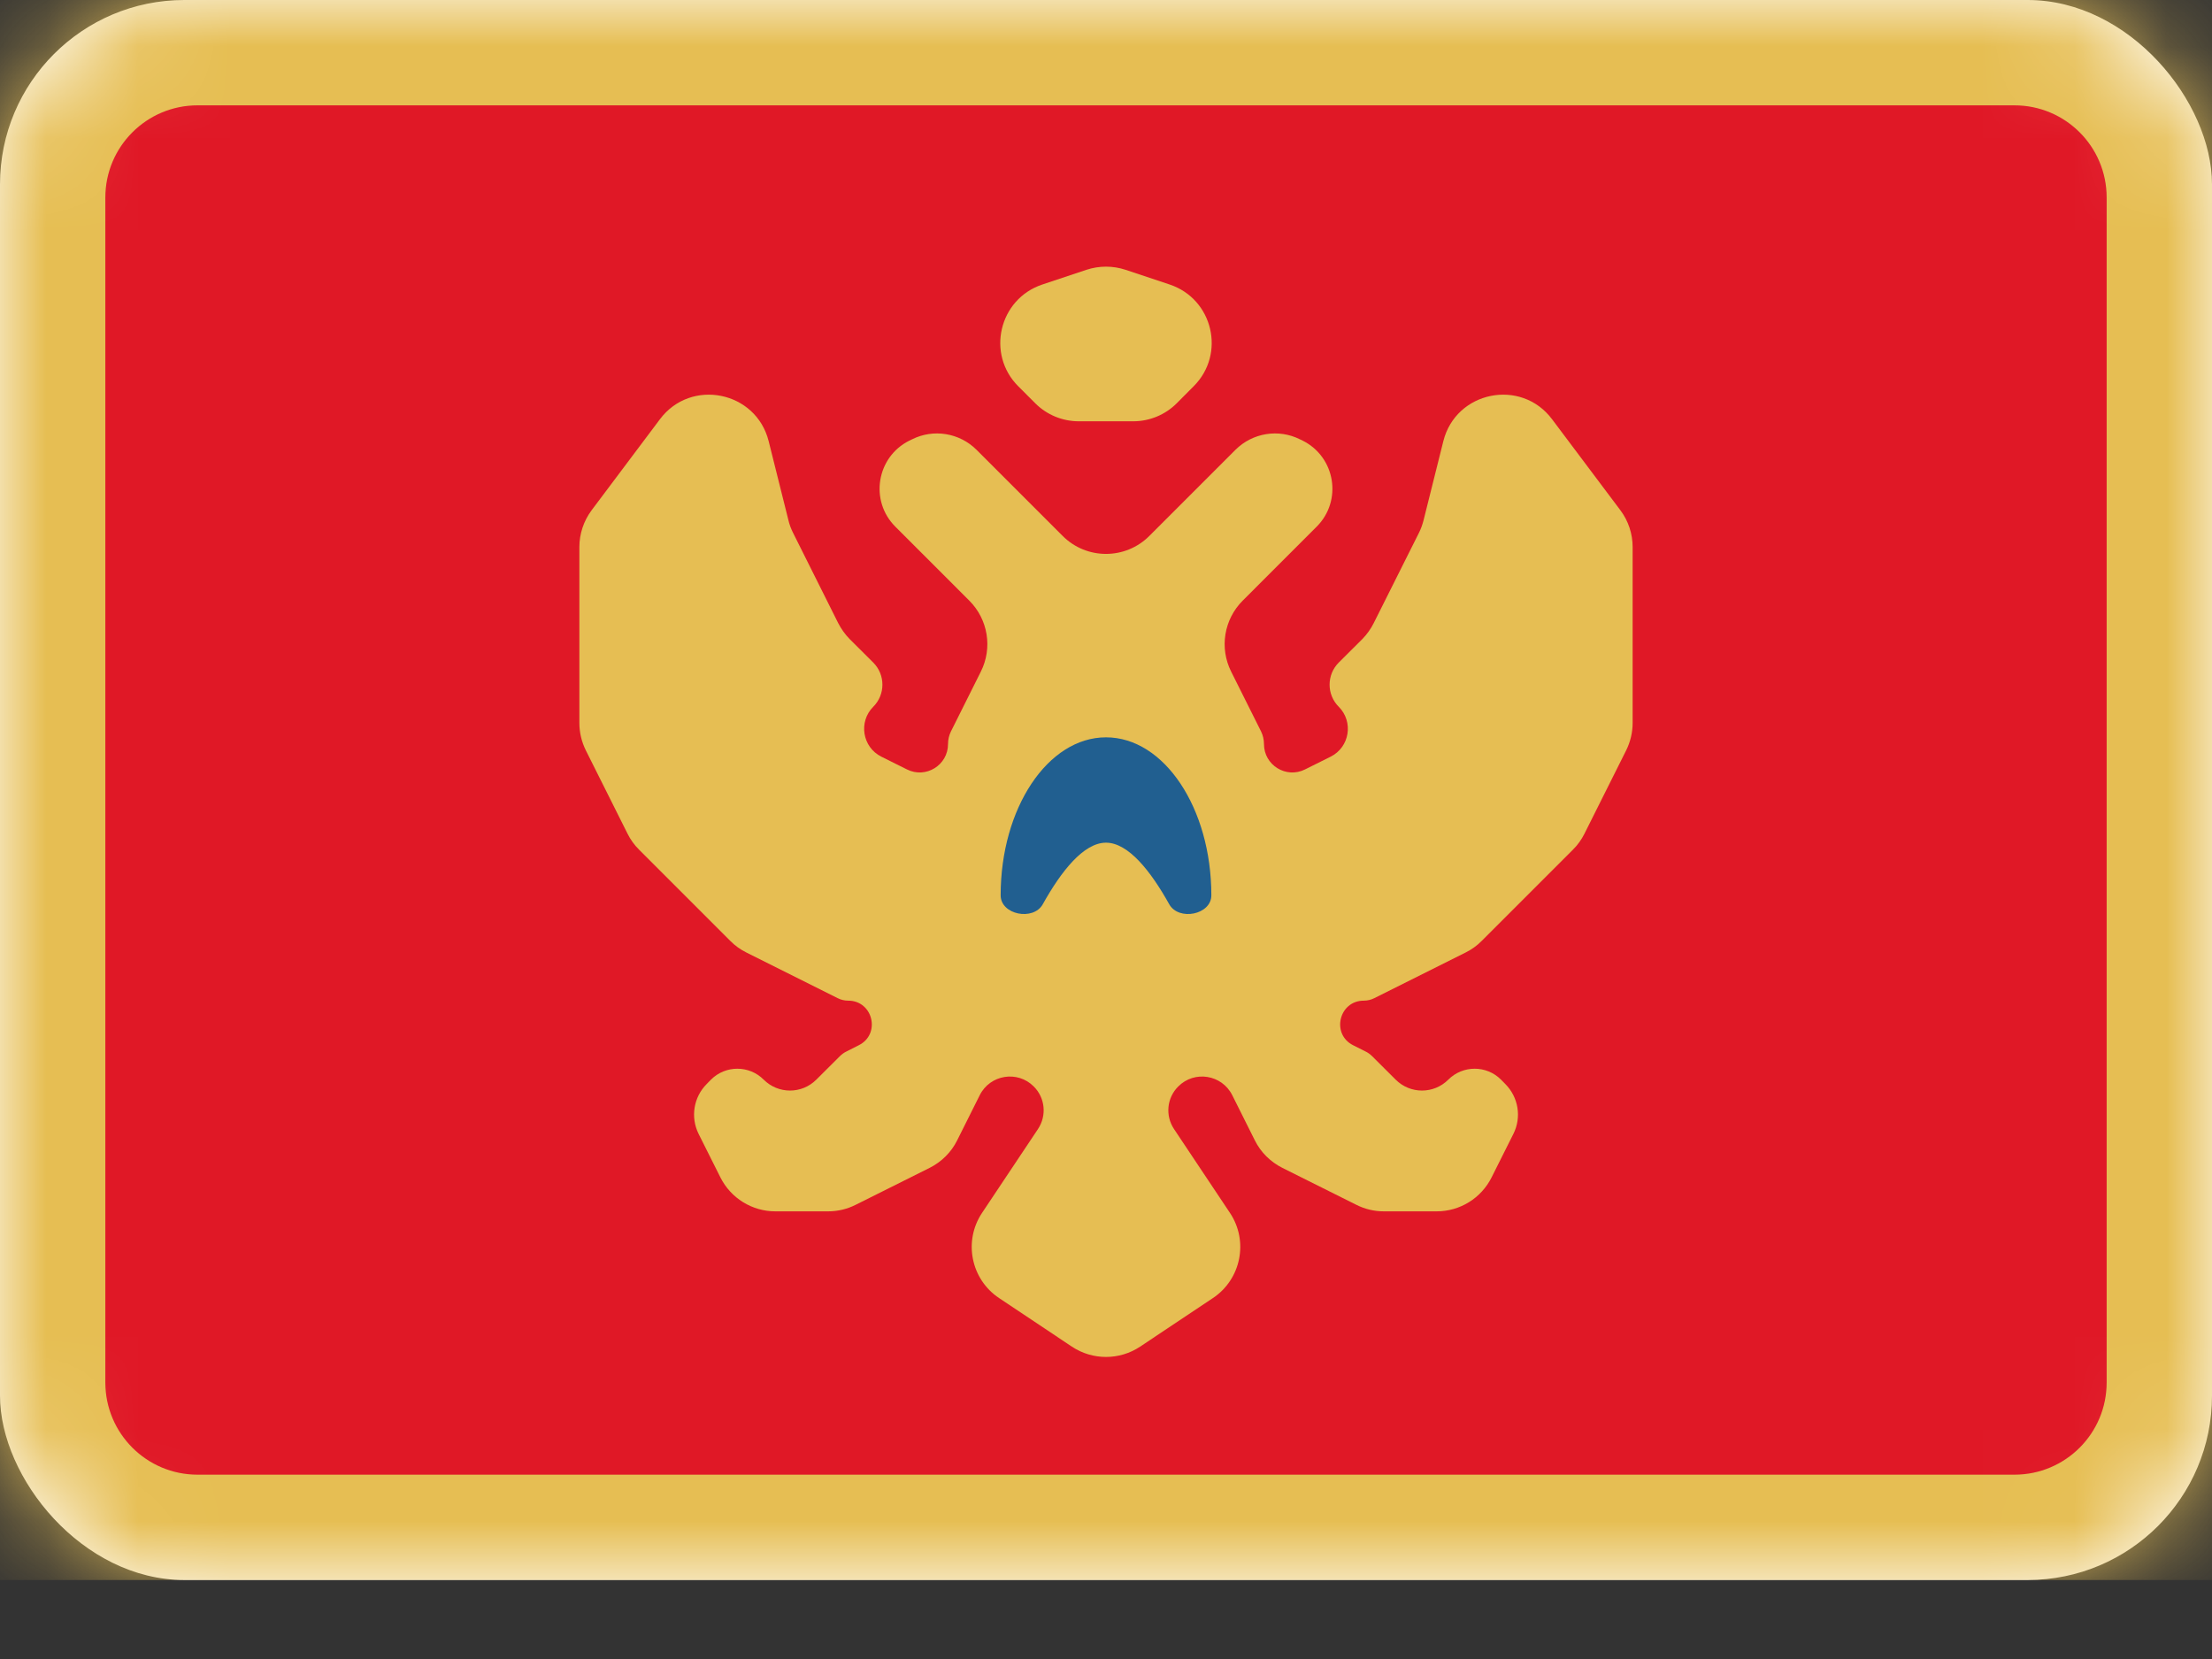 <svg width="24" height="18" viewBox="0 0 24 18" fill="none" xmlns="http://www.w3.org/2000/svg">
<rect x="0" y="0" width="24" height="18" fill="#333333" stroke="none"/>
<rect width="24" height="17.143" rx="2" fill="white"/>
<mask id="mask0" mask-type="alpha" maskUnits="userSpaceOnUse" x="0" y="0" width="24" height="18">
<rect width="24" height="17.143" rx="2" fill="white"/>
</mask>
<g mask="url(#mask0)">
<rect width="24" height="17.143" fill="#E6BE53"/>
<path fill-rule="evenodd" clip-rule="evenodd" d="M1.143 15C1.143 15.552 1.591 16 2.143 16H21.857C22.41 16 22.857 15.552 22.857 15V2.143C22.857 1.591 22.41 1.143 21.857 1.143H2.143C1.591 1.143 1.143 1.591 1.143 2.143V15Z" fill="#E01826"/>
<path fill-rule="evenodd" clip-rule="evenodd" d="M11.309 3.087C10.839 3.244 10.698 3.841 11.048 4.191L11.233 4.376C11.358 4.501 11.528 4.571 11.705 4.571H12.295C12.472 4.571 12.642 4.501 12.767 4.376L12.951 4.191C13.302 3.841 13.161 3.244 12.691 3.087L12.211 2.927C12.074 2.882 11.926 2.882 11.789 2.927L11.309 3.087ZM12.471 5.814C12.211 6.075 11.789 6.075 11.529 5.814L11.429 5.714L10.595 4.88C10.41 4.696 10.128 4.65 9.895 4.767L9.866 4.781C9.51 4.959 9.433 5.433 9.714 5.714L10.517 6.517C10.72 6.72 10.771 7.03 10.642 7.287L10.318 7.935C10.297 7.978 10.286 8.025 10.286 8.073C10.286 8.302 10.045 8.451 9.84 8.348L9.563 8.21C9.356 8.107 9.312 7.831 9.475 7.668C9.607 7.536 9.607 7.321 9.475 7.189L9.219 6.934C9.169 6.883 9.127 6.824 9.094 6.76L8.604 5.78C8.582 5.736 8.565 5.69 8.554 5.643L8.34 4.787C8.204 4.243 7.496 4.1 7.16 4.549L6.419 5.536C6.333 5.652 6.286 5.792 6.286 5.936V7.843C6.286 7.946 6.31 8.048 6.356 8.141L6.809 9.046C6.841 9.11 6.883 9.169 6.934 9.219L7.924 10.209C7.974 10.26 8.033 10.302 8.097 10.334L9.089 10.83C9.124 10.848 9.164 10.857 9.203 10.857C9.473 10.857 9.559 11.221 9.317 11.341L9.185 11.408C9.157 11.421 9.132 11.44 9.11 11.462L8.857 11.714C8.699 11.872 8.444 11.872 8.286 11.714C8.128 11.556 7.872 11.556 7.714 11.714L7.668 11.761C7.525 11.904 7.49 12.122 7.58 12.303L7.816 12.774C7.929 13 8.16 13.143 8.412 13.143H8.985C9.089 13.143 9.191 13.119 9.284 13.072L10.087 12.671C10.216 12.606 10.321 12.502 10.385 12.373L10.63 11.883C10.742 11.659 11.04 11.611 11.216 11.788C11.34 11.911 11.359 12.104 11.262 12.25L10.655 13.16C10.451 13.466 10.534 13.88 10.84 14.084L11.63 14.611C11.854 14.76 12.146 14.76 12.37 14.611L13.16 14.084C13.466 13.88 13.549 13.466 13.345 13.16L12.738 12.25C12.641 12.104 12.66 11.911 12.784 11.788C12.96 11.611 13.258 11.659 13.37 11.883L13.615 12.373C13.679 12.502 13.784 12.606 13.913 12.671L14.716 13.072C14.809 13.119 14.911 13.143 15.014 13.143H15.588C15.841 13.143 16.071 13 16.184 12.774L16.42 12.303C16.511 12.122 16.475 11.904 16.332 11.761L16.286 11.714C16.128 11.556 15.872 11.556 15.714 11.714C15.556 11.872 15.301 11.872 15.143 11.714L14.89 11.462C14.868 11.44 14.843 11.421 14.815 11.408L14.682 11.341C14.441 11.221 14.527 10.857 14.797 10.857C14.836 10.857 14.876 10.848 14.911 10.83L15.903 10.334C15.967 10.302 16.026 10.26 16.076 10.209L17.066 9.219C17.117 9.169 17.159 9.11 17.191 9.046L17.644 8.141C17.69 8.048 17.714 7.946 17.714 7.843V5.936C17.714 5.792 17.668 5.652 17.581 5.536L16.84 4.549C16.504 4.1 15.796 4.243 15.66 4.787L15.446 5.643C15.434 5.69 15.418 5.736 15.396 5.78L14.905 6.76C14.873 6.824 14.831 6.883 14.781 6.934L14.525 7.189C14.393 7.321 14.393 7.536 14.525 7.668C14.688 7.831 14.644 8.107 14.437 8.21L14.16 8.348C13.955 8.451 13.714 8.302 13.714 8.073C13.714 8.025 13.703 7.978 13.682 7.935L13.358 7.287C13.229 7.03 13.28 6.72 13.483 6.517L14.286 5.714C14.567 5.433 14.49 4.959 14.134 4.781L14.105 4.767C13.872 4.65 13.59 4.696 13.405 4.88L12.571 5.714L12.471 5.814Z" fill="#E6BE53"/>
<path fill-rule="evenodd" clip-rule="evenodd" d="M10.857 9.714C10.857 9.925 11.211 9.995 11.314 9.811C11.513 9.454 11.757 9.143 12 9.143C12.243 9.143 12.487 9.454 12.686 9.811C12.789 9.995 13.143 9.925 13.143 9.714V9.714C13.143 8.768 12.631 8 12 8C11.369 8 10.857 8.768 10.857 9.714V9.714Z" fill="#215F90"/>
</g>
</svg>
